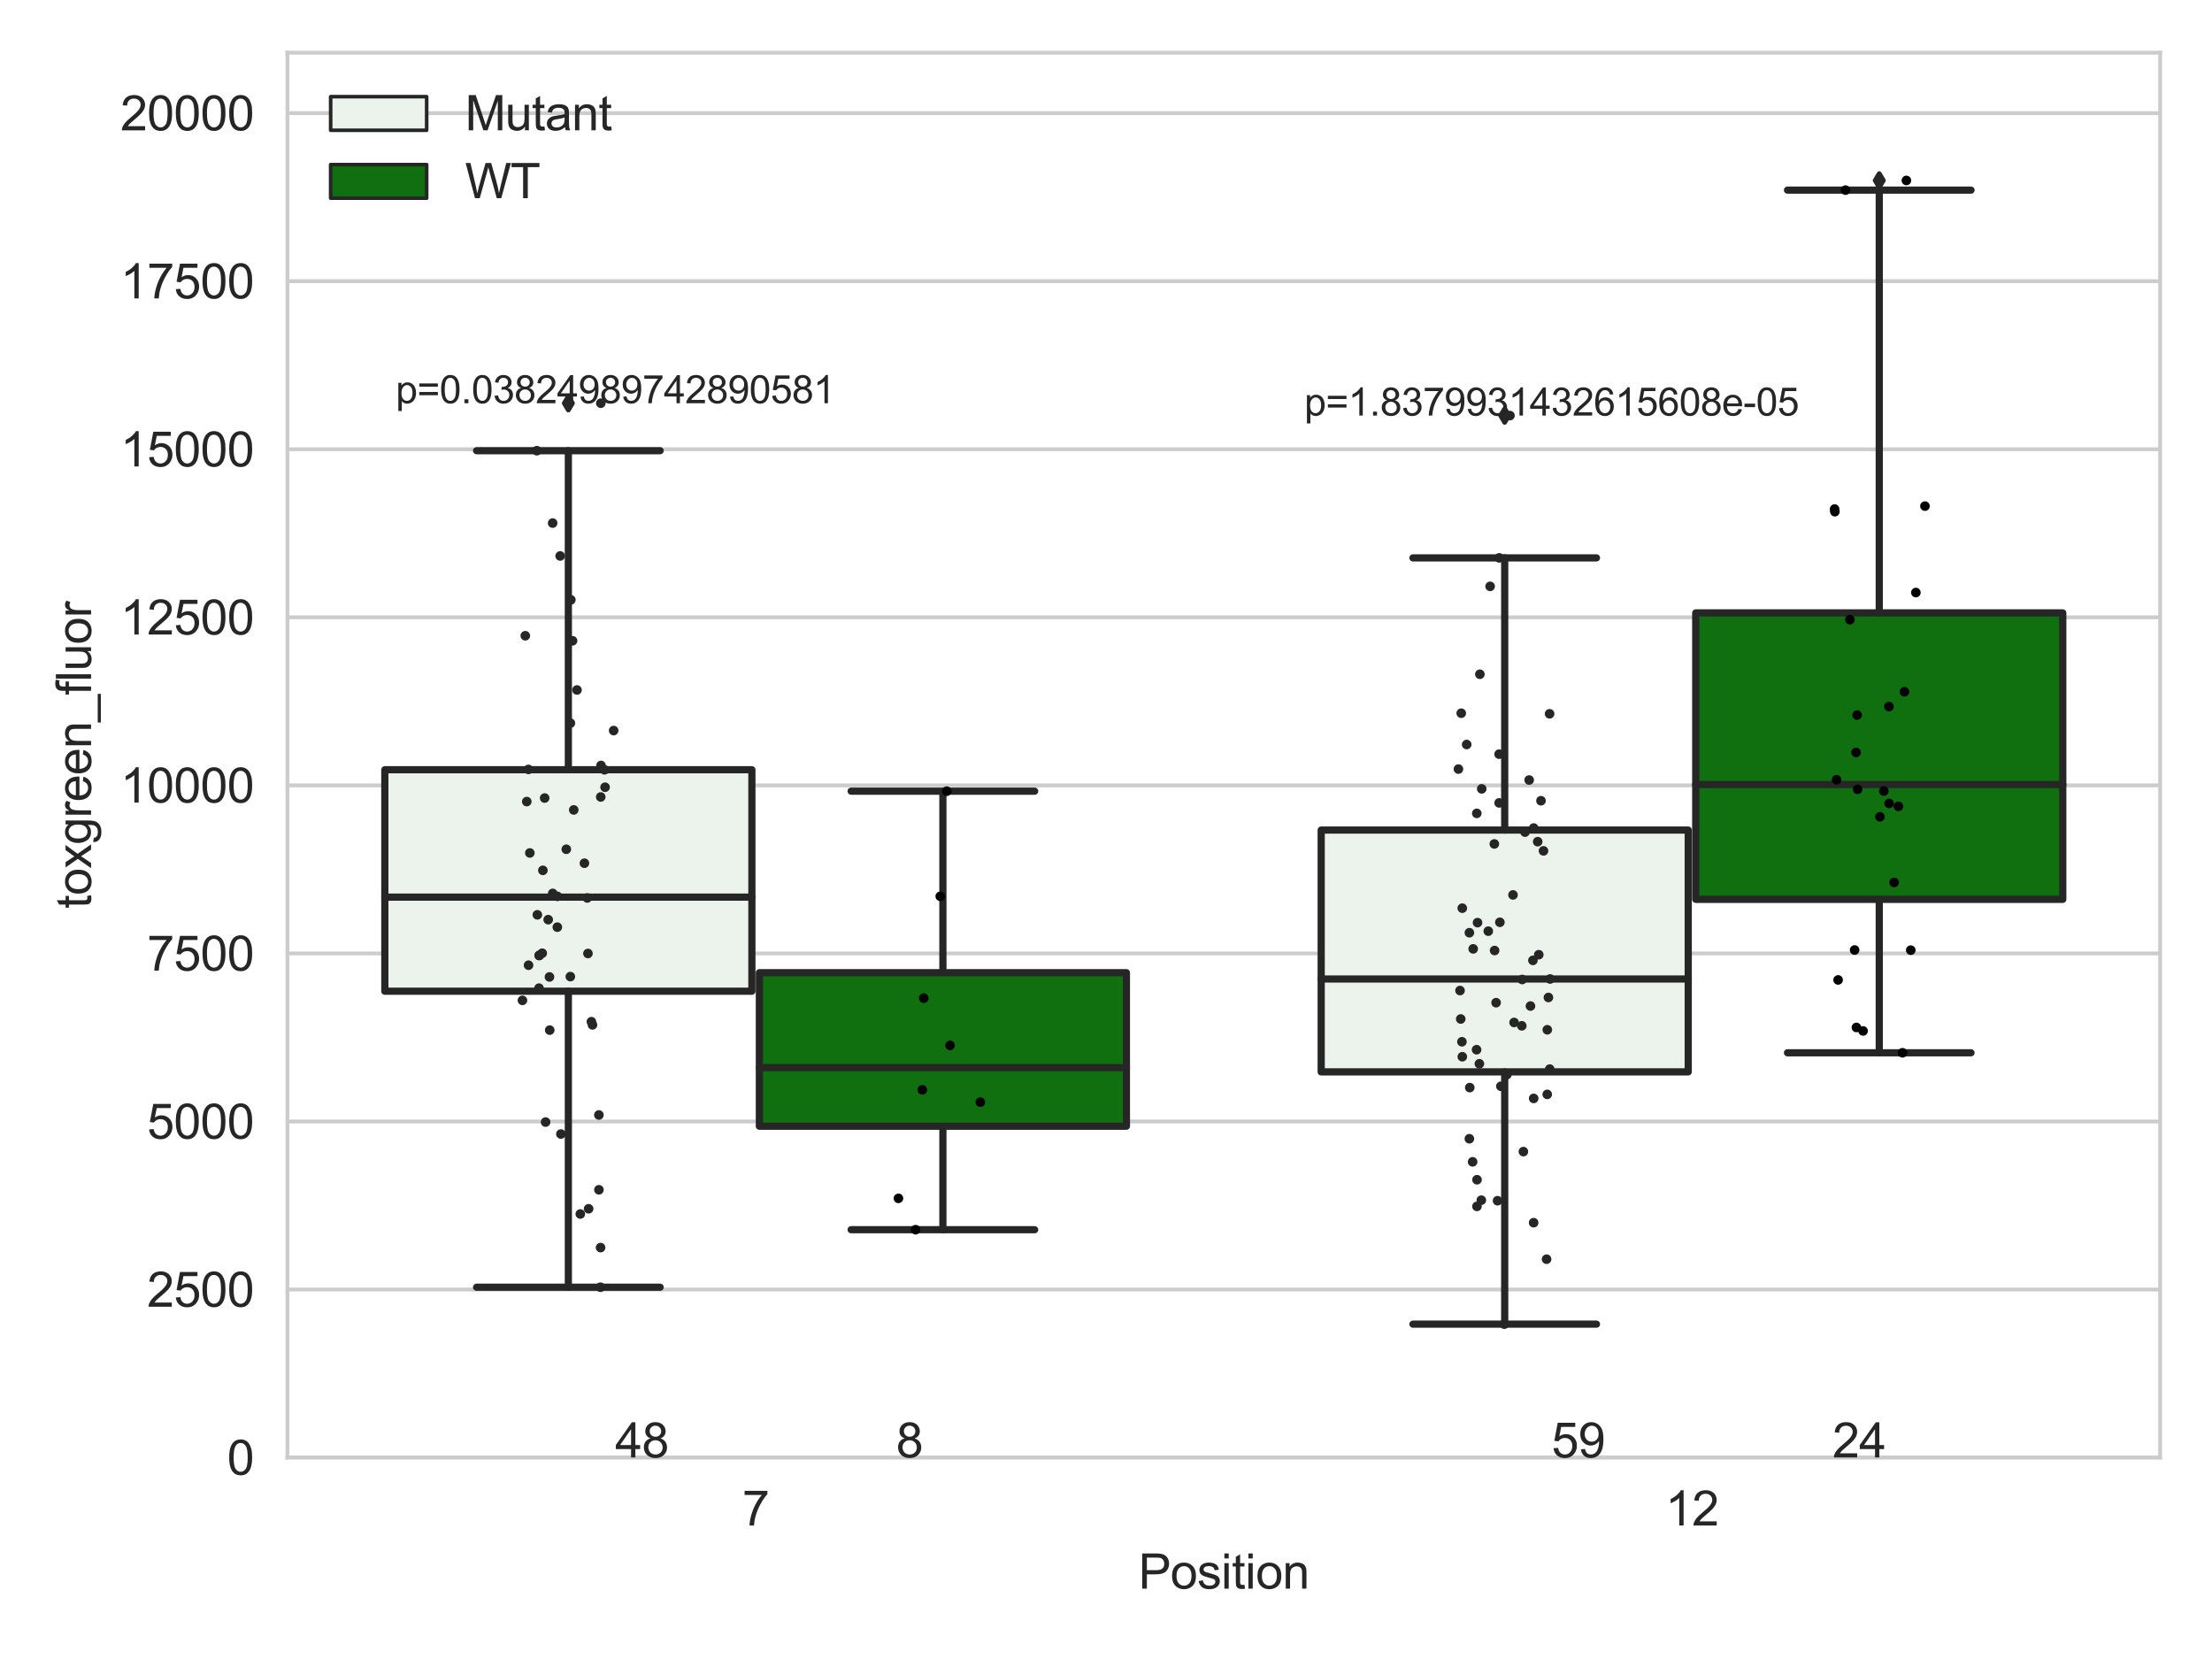 <?xml version="1.0" encoding="utf-8" standalone="no"?>
<!DOCTYPE svg PUBLIC "-//W3C//DTD SVG 1.1//EN"
  "http://www.w3.org/Graphics/SVG/1.1/DTD/svg11.dtd">
<svg xmlns:xlink="http://www.w3.org/1999/xlink" width="460.8pt" height="345.6pt" viewBox="0 0 460.8 345.6" xmlns="http://www.w3.org/2000/svg" version="1.1">
 <defs>
  <style type="text/css">*{stroke-linejoin: round; stroke-linecap: butt}</style>
 </defs>
 <g id="figure_1">
  <g id="patch_1">
   <path d="M 0 345.6 
L 460.8 345.6 
L 460.8 0 
L 0 0 
z
" style="fill: #ffffff"/>
  </g>
  <g id="axes_1">
   <g id="patch_2">
    <path d="M 59.881 303.64 
L 450 303.64 
L 450 10.982 
L 59.881 10.982 
z
" style="fill: #ffffff"/>
   </g>
   <g id="matplotlib.axis_1">
    <g id="xtick_1">
     <g id="text_1">
      <!-- 7 -->
      <g style="fill: #262626" transform="translate(154.63 317.798)scale(0.1 -0.1)">
       <defs>
        <path id="ArialMT-37" d="M 303 3981 
L 303 4522 
L 3269 4522 
L 3269 4084 
Q 2831 3619 2401 2847 
Q 1972 2075 1738 1259 
Q 1569 684 1522 0 
L 944 0 
Q 953 541 1156 1306 
Q 1359 2072 1739 2783 
Q 2119 3494 2547 3981 
L 303 3981 
z
" transform="scale(0.016)"/>
       </defs>
       <use xlink:href="#ArialMT-37"/>
      </g>
     </g>
    </g>
    <g id="xtick_2">
     <g id="text_2">
      <!-- 12 -->
      <g style="fill: #262626" transform="translate(346.909 317.798)scale(0.1 -0.1)">
       <defs>
        <path id="ArialMT-31" d="M 2384 0 
L 1822 0 
L 1822 3584 
Q 1619 3391 1289 3197 
Q 959 3003 697 2906 
L 697 3450 
Q 1169 3672 1522 3987 
Q 1875 4303 2022 4600 
L 2384 4600 
L 2384 0 
z
" transform="scale(0.016)"/>
        <path id="ArialMT-32" d="M 3222 541 
L 3222 0 
L 194 0 
Q 188 203 259 391 
Q 375 700 629 1000 
Q 884 1300 1366 1694 
Q 2113 2306 2375 2664 
Q 2638 3022 2638 3341 
Q 2638 3675 2398 3904 
Q 2159 4134 1775 4134 
Q 1369 4134 1125 3890 
Q 881 3647 878 3216 
L 300 3275 
Q 359 3922 746 4261 
Q 1134 4600 1788 4600 
Q 2447 4600 2831 4234 
Q 3216 3869 3216 3328 
Q 3216 3053 3103 2787 
Q 2991 2522 2730 2228 
Q 2469 1934 1863 1422 
Q 1356 997 1212 845 
Q 1069 694 975 541 
L 3222 541 
z
" transform="scale(0.016)"/>
       </defs>
       <use xlink:href="#ArialMT-31"/>
       <use xlink:href="#ArialMT-32" x="55.615"/>
      </g>
     </g>
    </g>
    <g id="text_3">
     <!-- Position -->
     <g style="fill: #262626" transform="translate(237.153 330.943)scale(0.1 -0.1)">
      <defs>
       <path id="ArialMT-50" d="M 494 0 
L 494 4581 
L 2222 4581 
Q 2678 4581 2919 4538 
Q 3256 4481 3484 4323 
Q 3713 4166 3852 3881 
Q 3991 3597 3991 3256 
Q 3991 2672 3619 2267 
Q 3247 1863 2275 1863 
L 1100 1863 
L 1100 0 
L 494 0 
z
M 1100 2403 
L 2284 2403 
Q 2872 2403 3119 2622 
Q 3366 2841 3366 3238 
Q 3366 3525 3220 3729 
Q 3075 3934 2838 4000 
Q 2684 4041 2272 4041 
L 1100 4041 
L 1100 2403 
z
" transform="scale(0.016)"/>
       <path id="ArialMT-6f" d="M 213 1659 
Q 213 2581 725 3025 
Q 1153 3394 1769 3394 
Q 2453 3394 2887 2945 
Q 3322 2497 3322 1706 
Q 3322 1066 3130 698 
Q 2938 331 2570 128 
Q 2203 -75 1769 -75 
Q 1072 -75 642 372 
Q 213 819 213 1659 
z
M 791 1659 
Q 791 1022 1069 705 
Q 1347 388 1769 388 
Q 2188 388 2466 706 
Q 2744 1025 2744 1678 
Q 2744 2294 2464 2611 
Q 2184 2928 1769 2928 
Q 1347 2928 1069 2612 
Q 791 2297 791 1659 
z
" transform="scale(0.016)"/>
       <path id="ArialMT-73" d="M 197 991 
L 753 1078 
Q 800 744 1014 566 
Q 1228 388 1613 388 
Q 2000 388 2187 545 
Q 2375 703 2375 916 
Q 2375 1106 2209 1216 
Q 2094 1291 1634 1406 
Q 1016 1563 777 1677 
Q 538 1791 414 1992 
Q 291 2194 291 2438 
Q 291 2659 392 2848 
Q 494 3038 669 3163 
Q 800 3259 1026 3326 
Q 1253 3394 1513 3394 
Q 1903 3394 2198 3281 
Q 2494 3169 2634 2976 
Q 2775 2784 2828 2463 
L 2278 2388 
Q 2241 2644 2061 2787 
Q 1881 2931 1553 2931 
Q 1166 2931 1000 2803 
Q 834 2675 834 2503 
Q 834 2394 903 2306 
Q 972 2216 1119 2156 
Q 1203 2125 1616 2013 
Q 2213 1853 2448 1751 
Q 2684 1650 2818 1456 
Q 2953 1263 2953 975 
Q 2953 694 2789 445 
Q 2625 197 2315 61 
Q 2006 -75 1616 -75 
Q 969 -75 630 194 
Q 291 463 197 991 
z
" transform="scale(0.016)"/>
       <path id="ArialMT-69" d="M 425 3934 
L 425 4581 
L 988 4581 
L 988 3934 
L 425 3934 
z
M 425 0 
L 425 3319 
L 988 3319 
L 988 0 
L 425 0 
z
" transform="scale(0.016)"/>
       <path id="ArialMT-74" d="M 1650 503 
L 1731 6 
Q 1494 -44 1306 -44 
Q 1000 -44 831 53 
Q 663 150 594 308 
Q 525 466 525 972 
L 525 2881 
L 113 2881 
L 113 3319 
L 525 3319 
L 525 4141 
L 1084 4478 
L 1084 3319 
L 1650 3319 
L 1650 2881 
L 1084 2881 
L 1084 941 
Q 1084 700 1114 631 
Q 1144 563 1211 522 
Q 1278 481 1403 481 
Q 1497 481 1650 503 
z
" transform="scale(0.016)"/>
       <path id="ArialMT-6e" d="M 422 0 
L 422 3319 
L 928 3319 
L 928 2847 
Q 1294 3394 1984 3394 
Q 2284 3394 2536 3286 
Q 2788 3178 2913 3003 
Q 3038 2828 3088 2588 
Q 3119 2431 3119 2041 
L 3119 0 
L 2556 0 
L 2556 2019 
Q 2556 2363 2490 2533 
Q 2425 2703 2258 2804 
Q 2091 2906 1866 2906 
Q 1506 2906 1245 2678 
Q 984 2450 984 1813 
L 984 0 
L 422 0 
z
" transform="scale(0.016)"/>
      </defs>
      <use xlink:href="#ArialMT-50"/>
      <use xlink:href="#ArialMT-6f" x="66.699"/>
      <use xlink:href="#ArialMT-73" x="122.314"/>
      <use xlink:href="#ArialMT-69" x="172.314"/>
      <use xlink:href="#ArialMT-74" x="194.531"/>
      <use xlink:href="#ArialMT-69" x="222.314"/>
      <use xlink:href="#ArialMT-6f" x="244.531"/>
      <use xlink:href="#ArialMT-6e" x="300.146"/>
     </g>
    </g>
   </g>
   <g id="matplotlib.axis_2">
    <g id="ytick_1">
     <g id="line2d_1">
      <path d="M 59.881 303.64 
L 450 303.64 
" clip-path="url(#p6752dc9402)" style="fill: none; stroke: #cccccc; stroke-width: 0.8; stroke-linecap: round"/>
     </g>
     <g id="text_4">
      <!-- 0 -->
      <g style="fill: #262626" transform="translate(47.32 307.219)scale(0.1 -0.1)">
       <defs>
        <path id="ArialMT-30" d="M 266 2259 
Q 266 3072 433 3567 
Q 600 4063 929 4331 
Q 1259 4600 1759 4600 
Q 2128 4600 2406 4451 
Q 2684 4303 2865 4023 
Q 3047 3744 3150 3342 
Q 3253 2941 3253 2259 
Q 3253 1453 3087 958 
Q 2922 463 2592 192 
Q 2263 -78 1759 -78 
Q 1097 -78 719 397 
Q 266 969 266 2259 
z
M 844 2259 
Q 844 1131 1108 757 
Q 1372 384 1759 384 
Q 2147 384 2411 759 
Q 2675 1134 2675 2259 
Q 2675 3391 2411 3762 
Q 2147 4134 1753 4134 
Q 1366 4134 1134 3806 
Q 844 3388 844 2259 
z
" transform="scale(0.016)"/>
       </defs>
       <use xlink:href="#ArialMT-30"/>
      </g>
     </g>
    </g>
    <g id="ytick_2">
     <g id="line2d_2">
      <path d="M 59.881 268.632 
L 450 268.632 
" clip-path="url(#p6752dc9402)" style="fill: none; stroke: #cccccc; stroke-width: 0.8; stroke-linecap: round"/>
     </g>
     <g id="text_5">
      <!-- 2500 -->
      <g style="fill: #262626" transform="translate(30.637 272.211)scale(0.1 -0.1)">
       <defs>
        <path id="ArialMT-35" d="M 266 1200 
L 856 1250 
Q 922 819 1161 601 
Q 1400 384 1738 384 
Q 2144 384 2425 690 
Q 2706 997 2706 1503 
Q 2706 1984 2436 2262 
Q 2166 2541 1728 2541 
Q 1456 2541 1237 2417 
Q 1019 2294 894 2097 
L 366 2166 
L 809 4519 
L 3088 4519 
L 3088 3981 
L 1259 3981 
L 1013 2750 
Q 1425 3038 1878 3038 
Q 2478 3038 2890 2622 
Q 3303 2206 3303 1553 
Q 3303 931 2941 478 
Q 2500 -78 1738 -78 
Q 1113 -78 717 272 
Q 322 622 266 1200 
z
" transform="scale(0.016)"/>
       </defs>
       <use xlink:href="#ArialMT-32"/>
       <use xlink:href="#ArialMT-35" x="55.615"/>
       <use xlink:href="#ArialMT-30" x="111.23"/>
       <use xlink:href="#ArialMT-30" x="166.846"/>
      </g>
     </g>
    </g>
    <g id="ytick_3">
     <g id="line2d_3">
      <path d="M 59.881 233.624 
L 450 233.624 
" clip-path="url(#p6752dc9402)" style="fill: none; stroke: #cccccc; stroke-width: 0.8; stroke-linecap: round"/>
     </g>
     <g id="text_6">
      <!-- 5000 -->
      <g style="fill: #262626" transform="translate(30.637 237.203)scale(0.1 -0.1)">
       <use xlink:href="#ArialMT-35"/>
       <use xlink:href="#ArialMT-30" x="55.615"/>
       <use xlink:href="#ArialMT-30" x="111.23"/>
       <use xlink:href="#ArialMT-30" x="166.846"/>
      </g>
     </g>
    </g>
    <g id="ytick_4">
     <g id="line2d_4">
      <path d="M 59.881 198.616 
L 450 198.616 
" clip-path="url(#p6752dc9402)" style="fill: none; stroke: #cccccc; stroke-width: 0.8; stroke-linecap: round"/>
     </g>
     <g id="text_7">
      <!-- 7500 -->
      <g style="fill: #262626" transform="translate(30.637 202.195)scale(0.1 -0.1)">
       <use xlink:href="#ArialMT-37"/>
       <use xlink:href="#ArialMT-35" x="55.615"/>
       <use xlink:href="#ArialMT-30" x="111.23"/>
       <use xlink:href="#ArialMT-30" x="166.846"/>
      </g>
     </g>
    </g>
    <g id="ytick_5">
     <g id="line2d_5">
      <path d="M 59.881 163.608 
L 450 163.608 
" clip-path="url(#p6752dc9402)" style="fill: none; stroke: #cccccc; stroke-width: 0.8; stroke-linecap: round"/>
     </g>
     <g id="text_8">
      <!-- 10000 -->
      <g style="fill: #262626" transform="translate(25.077 167.187)scale(0.1 -0.1)">
       <use xlink:href="#ArialMT-31"/>
       <use xlink:href="#ArialMT-30" x="55.615"/>
       <use xlink:href="#ArialMT-30" x="111.23"/>
       <use xlink:href="#ArialMT-30" x="166.846"/>
       <use xlink:href="#ArialMT-30" x="222.461"/>
      </g>
     </g>
    </g>
    <g id="ytick_6">
     <g id="line2d_6">
      <path d="M 59.881 128.6 
L 450 128.6 
" clip-path="url(#p6752dc9402)" style="fill: none; stroke: #cccccc; stroke-width: 0.8; stroke-linecap: round"/>
     </g>
     <g id="text_9">
      <!-- 12500 -->
      <g style="fill: #262626" transform="translate(25.077 132.179)scale(0.1 -0.1)">
       <use xlink:href="#ArialMT-31"/>
       <use xlink:href="#ArialMT-32" x="55.615"/>
       <use xlink:href="#ArialMT-35" x="111.23"/>
       <use xlink:href="#ArialMT-30" x="166.846"/>
       <use xlink:href="#ArialMT-30" x="222.461"/>
      </g>
     </g>
    </g>
    <g id="ytick_7">
     <g id="line2d_7">
      <path d="M 59.881 93.592 
L 450 93.592 
" clip-path="url(#p6752dc9402)" style="fill: none; stroke: #cccccc; stroke-width: 0.8; stroke-linecap: round"/>
     </g>
     <g id="text_10">
      <!-- 15000 -->
      <g style="fill: #262626" transform="translate(25.077 97.171)scale(0.1 -0.1)">
       <use xlink:href="#ArialMT-31"/>
       <use xlink:href="#ArialMT-35" x="55.615"/>
       <use xlink:href="#ArialMT-30" x="111.23"/>
       <use xlink:href="#ArialMT-30" x="166.846"/>
       <use xlink:href="#ArialMT-30" x="222.461"/>
      </g>
     </g>
    </g>
    <g id="ytick_8">
     <g id="line2d_8">
      <path d="M 59.881 58.584 
L 450 58.584 
" clip-path="url(#p6752dc9402)" style="fill: none; stroke: #cccccc; stroke-width: 0.8; stroke-linecap: round"/>
     </g>
     <g id="text_11">
      <!-- 17500 -->
      <g style="fill: #262626" transform="translate(25.077 62.163)scale(0.1 -0.1)">
       <use xlink:href="#ArialMT-31"/>
       <use xlink:href="#ArialMT-37" x="55.615"/>
       <use xlink:href="#ArialMT-35" x="111.23"/>
       <use xlink:href="#ArialMT-30" x="166.846"/>
       <use xlink:href="#ArialMT-30" x="222.461"/>
      </g>
     </g>
    </g>
    <g id="ytick_9">
     <g id="line2d_9">
      <path d="M 59.881 23.576 
L 450 23.576 
" clip-path="url(#p6752dc9402)" style="fill: none; stroke: #cccccc; stroke-width: 0.8; stroke-linecap: round"/>
     </g>
     <g id="text_12">
      <!-- 20000 -->
      <g style="fill: #262626" transform="translate(25.077 27.155)scale(0.1 -0.1)">
       <use xlink:href="#ArialMT-32"/>
       <use xlink:href="#ArialMT-30" x="55.615"/>
       <use xlink:href="#ArialMT-30" x="111.23"/>
       <use xlink:href="#ArialMT-30" x="166.846"/>
       <use xlink:href="#ArialMT-30" x="222.461"/>
      </g>
     </g>
    </g>
    <g id="text_13">
     <!-- toxgreen_fluor -->
     <g style="fill: #262626" transform="translate(18.972 189.273)rotate(-90)scale(0.1 -0.1)">
      <defs>
       <path id="ArialMT-78" d="M 47 0 
L 1259 1725 
L 138 3319 
L 841 3319 
L 1350 2541 
Q 1494 2319 1581 2169 
Q 1719 2375 1834 2534 
L 2394 3319 
L 3066 3319 
L 1919 1756 
L 3153 0 
L 2463 0 
L 1781 1031 
L 1600 1309 
L 728 0 
L 47 0 
z
" transform="scale(0.016)"/>
       <path id="ArialMT-67" d="M 319 -275 
L 866 -356 
Q 900 -609 1056 -725 
Q 1266 -881 1628 -881 
Q 2019 -881 2231 -725 
Q 2444 -569 2519 -288 
Q 2563 -116 2559 434 
Q 2191 0 1641 0 
Q 956 0 581 494 
Q 206 988 206 1678 
Q 206 2153 378 2554 
Q 550 2956 876 3175 
Q 1203 3394 1644 3394 
Q 2231 3394 2613 2919 
L 2613 3319 
L 3131 3319 
L 3131 450 
Q 3131 -325 2973 -648 
Q 2816 -972 2473 -1159 
Q 2131 -1347 1631 -1347 
Q 1038 -1347 672 -1080 
Q 306 -813 319 -275 
z
M 784 1719 
Q 784 1066 1043 766 
Q 1303 466 1694 466 
Q 2081 466 2343 764 
Q 2606 1063 2606 1700 
Q 2606 2309 2336 2618 
Q 2066 2928 1684 2928 
Q 1309 2928 1046 2623 
Q 784 2319 784 1719 
z
" transform="scale(0.016)"/>
       <path id="ArialMT-72" d="M 416 0 
L 416 3319 
L 922 3319 
L 922 2816 
Q 1116 3169 1280 3281 
Q 1444 3394 1641 3394 
Q 1925 3394 2219 3213 
L 2025 2691 
Q 1819 2813 1613 2813 
Q 1428 2813 1281 2702 
Q 1134 2591 1072 2394 
Q 978 2094 978 1738 
L 978 0 
L 416 0 
z
" transform="scale(0.016)"/>
       <path id="ArialMT-65" d="M 2694 1069 
L 3275 997 
Q 3138 488 2766 206 
Q 2394 -75 1816 -75 
Q 1088 -75 661 373 
Q 234 822 234 1631 
Q 234 2469 665 2931 
Q 1097 3394 1784 3394 
Q 2450 3394 2872 2941 
Q 3294 2488 3294 1666 
Q 3294 1616 3291 1516 
L 816 1516 
Q 847 969 1125 678 
Q 1403 388 1819 388 
Q 2128 388 2347 550 
Q 2566 713 2694 1069 
z
M 847 1978 
L 2700 1978 
Q 2663 2397 2488 2606 
Q 2219 2931 1791 2931 
Q 1403 2931 1139 2672 
Q 875 2413 847 1978 
z
" transform="scale(0.016)"/>
       <path id="ArialMT-5f" d="M -97 -1272 
L -97 -866 
L 3631 -866 
L 3631 -1272 
L -97 -1272 
z
" transform="scale(0.016)"/>
       <path id="ArialMT-66" d="M 556 0 
L 556 2881 
L 59 2881 
L 59 3319 
L 556 3319 
L 556 3672 
Q 556 4006 616 4169 
Q 697 4388 901 4523 
Q 1106 4659 1475 4659 
Q 1713 4659 2000 4603 
L 1916 4113 
Q 1741 4144 1584 4144 
Q 1328 4144 1222 4034 
Q 1116 3925 1116 3625 
L 1116 3319 
L 1763 3319 
L 1763 2881 
L 1116 2881 
L 1116 0 
L 556 0 
z
" transform="scale(0.016)"/>
       <path id="ArialMT-6c" d="M 409 0 
L 409 4581 
L 972 4581 
L 972 0 
L 409 0 
z
" transform="scale(0.016)"/>
       <path id="ArialMT-75" d="M 2597 0 
L 2597 488 
Q 2209 -75 1544 -75 
Q 1250 -75 995 37 
Q 741 150 617 320 
Q 494 491 444 738 
Q 409 903 409 1263 
L 409 3319 
L 972 3319 
L 972 1478 
Q 972 1038 1006 884 
Q 1059 663 1231 536 
Q 1403 409 1656 409 
Q 1909 409 2131 539 
Q 2353 669 2445 892 
Q 2538 1116 2538 1541 
L 2538 3319 
L 3100 3319 
L 3100 0 
L 2597 0 
z
" transform="scale(0.016)"/>
      </defs>
      <use xlink:href="#ArialMT-74"/>
      <use xlink:href="#ArialMT-6f" x="27.783"/>
      <use xlink:href="#ArialMT-78" x="83.398"/>
      <use xlink:href="#ArialMT-67" x="133.398"/>
      <use xlink:href="#ArialMT-72" x="189.014"/>
      <use xlink:href="#ArialMT-65" x="222.314"/>
      <use xlink:href="#ArialMT-65" x="277.93"/>
      <use xlink:href="#ArialMT-6e" x="333.545"/>
      <use xlink:href="#ArialMT-5f" x="389.16"/>
      <use xlink:href="#ArialMT-66" x="444.775"/>
      <use xlink:href="#ArialMT-6c" x="472.559"/>
      <use xlink:href="#ArialMT-75" x="494.775"/>
      <use xlink:href="#ArialMT-6f" x="550.391"/>
      <use xlink:href="#ArialMT-72" x="606.006"/>
     </g>
    </g>
   </g>
   <g id="patch_3">
    <path d="M 80.167 206.488 
L 156.631 206.488 
L 156.631 160.346 
L 80.167 160.346 
L 80.167 206.488 
z
" clip-path="url(#p6752dc9402)" style="fill: #ecf2ec; stroke: #262626; stroke-width: 1.5; stroke-linejoin: miter"/>
   </g>
   <g id="patch_4">
    <path d="M 158.191 234.612 
L 234.654 234.612 
L 234.654 202.627 
L 158.191 202.627 
L 158.191 234.612 
z
" clip-path="url(#p6752dc9402)" style="fill: #107010; stroke: #262626; stroke-width: 1.5; stroke-linejoin: miter"/>
   </g>
   <g id="patch_5">
    <path d="M 275.227 223.291 
L 351.69 223.291 
L 351.69 172.918 
L 275.227 172.918 
L 275.227 223.291 
z
" clip-path="url(#p6752dc9402)" style="fill: #ecf2ec; stroke: #262626; stroke-width: 1.5; stroke-linejoin: miter"/>
   </g>
   <g id="patch_6">
    <path d="M 353.251 187.349 
L 429.714 187.349 
L 429.714 127.677 
L 353.251 127.677 
L 353.251 187.349 
z
" clip-path="url(#p6752dc9402)" style="fill: #107010; stroke: #262626; stroke-width: 1.5; stroke-linejoin: miter"/>
   </g>
   <g id="patch_7">
    <path d="M 157.411 303.64 
L 157.411 303.64 
L 157.411 303.64 
L 157.411 303.64 
z
" clip-path="url(#p6752dc9402)" style="fill: #ecf2ec; stroke: #262626; stroke-width: 0.75; stroke-linejoin: miter"/>
   </g>
   <g id="patch_8">
    <path d="M 157.411 303.64 
L 157.411 303.64 
L 157.411 303.64 
L 157.411 303.64 
z
" clip-path="url(#p6752dc9402)" style="fill: #107010; stroke: #262626; stroke-width: 0.75; stroke-linejoin: miter"/>
   </g>
   <g id="PathCollection_1"/>
   <g id="PathCollection_2"/>
   <g id="line2d_10">
    <path d="M 118.399 206.488 
L 118.399 268.154 
" clip-path="url(#p6752dc9402)" style="fill: none; stroke: #262626; stroke-width: 1.5; stroke-linecap: round"/>
   </g>
   <g id="line2d_11">
    <path d="M 118.399 160.346 
L 118.399 93.888 
" clip-path="url(#p6752dc9402)" style="fill: none; stroke: #262626; stroke-width: 1.5; stroke-linecap: round"/>
   </g>
   <g id="line2d_12">
    <path d="M 99.283 268.154 
L 137.515 268.154 
" clip-path="url(#p6752dc9402)" style="fill: none; stroke: #262626; stroke-width: 1.5; stroke-linecap: round"/>
   </g>
   <g id="line2d_13">
    <path d="M 99.283 93.888 
L 137.515 93.888 
" clip-path="url(#p6752dc9402)" style="fill: none; stroke: #262626; stroke-width: 1.5; stroke-linecap: round"/>
   </g>
   <g id="line2d_14">
    <defs>
     <path id="me40a2f8eb3" d="M -0 1.414 
L 0.849 0 
L 0 -1.414 
L -0.849 -0 
z
" style="stroke: #262626; stroke-linejoin: miter"/>
    </defs>
    <g clip-path="url(#p6752dc9402)">
     <use xlink:href="#me40a2f8eb3" x="118.399" y="83.999" style="fill: #262626; stroke: #262626; stroke-linejoin: miter"/>
    </g>
   </g>
   <g id="line2d_15">
    <path d="M 196.423 234.612 
L 196.423 256.171 
" clip-path="url(#p6752dc9402)" style="fill: none; stroke: #262626; stroke-width: 1.5; stroke-linecap: round"/>
   </g>
   <g id="line2d_16">
    <path d="M 196.423 202.627 
L 196.423 164.819 
" clip-path="url(#p6752dc9402)" style="fill: none; stroke: #262626; stroke-width: 1.5; stroke-linecap: round"/>
   </g>
   <g id="line2d_17">
    <path d="M 177.307 256.171 
L 215.539 256.171 
" clip-path="url(#p6752dc9402)" style="fill: none; stroke: #262626; stroke-width: 1.5; stroke-linecap: round"/>
   </g>
   <g id="line2d_18">
    <path d="M 177.307 164.819 
L 215.539 164.819 
" clip-path="url(#p6752dc9402)" style="fill: none; stroke: #262626; stroke-width: 1.5; stroke-linecap: round"/>
   </g>
   <g id="line2d_19"/>
   <g id="line2d_20">
    <path d="M 313.458 223.291 
L 313.458 275.846 
" clip-path="url(#p6752dc9402)" style="fill: none; stroke: #262626; stroke-width: 1.5; stroke-linecap: round"/>
   </g>
   <g id="line2d_21">
    <path d="M 313.458 172.918 
L 313.458 116.215 
" clip-path="url(#p6752dc9402)" style="fill: none; stroke: #262626; stroke-width: 1.5; stroke-linecap: round"/>
   </g>
   <g id="line2d_22">
    <path d="M 294.343 275.846 
L 332.574 275.846 
" clip-path="url(#p6752dc9402)" style="fill: none; stroke: #262626; stroke-width: 1.5; stroke-linecap: round"/>
   </g>
   <g id="line2d_23">
    <path d="M 294.343 116.215 
L 332.574 116.215 
" clip-path="url(#p6752dc9402)" style="fill: none; stroke: #262626; stroke-width: 1.5; stroke-linecap: round"/>
   </g>
   <g id="line2d_24">
    <g clip-path="url(#p6752dc9402)">
     <use xlink:href="#me40a2f8eb3" x="313.458" y="86.571" style="fill: #262626; stroke: #262626; stroke-linejoin: miter"/>
    </g>
   </g>
   <g id="line2d_25">
    <path d="M 391.482 187.349 
L 391.482 219.313 
" clip-path="url(#p6752dc9402)" style="fill: none; stroke: #262626; stroke-width: 1.5; stroke-linecap: round"/>
   </g>
   <g id="line2d_26">
    <path d="M 391.482 127.677 
L 391.482 39.608 
" clip-path="url(#p6752dc9402)" style="fill: none; stroke: #262626; stroke-width: 1.5; stroke-linecap: round"/>
   </g>
   <g id="line2d_27">
    <path d="M 372.366 219.313 
L 410.598 219.313 
" clip-path="url(#p6752dc9402)" style="fill: none; stroke: #262626; stroke-width: 1.5; stroke-linecap: round"/>
   </g>
   <g id="line2d_28">
    <path d="M 372.366 39.608 
L 410.598 39.608 
" clip-path="url(#p6752dc9402)" style="fill: none; stroke: #262626; stroke-width: 1.5; stroke-linecap: round"/>
   </g>
   <g id="line2d_29">
    <g clip-path="url(#p6752dc9402)">
     <use xlink:href="#me40a2f8eb3" x="391.482" y="37.587" style="fill: #262626; stroke: #262626; stroke-linejoin: miter"/>
    </g>
   </g>
   <g id="line2d_30">
    <path d="M 80.167 186.893 
L 156.631 186.893 
" clip-path="url(#p6752dc9402)" style="fill: none; stroke: #262626; stroke-width: 1.5; stroke-linecap: round"/>
   </g>
   <g id="line2d_31">
    <path d="M 158.191 222.405 
L 234.654 222.405 
" clip-path="url(#p6752dc9402)" style="fill: none; stroke: #262626; stroke-width: 1.5; stroke-linecap: round"/>
   </g>
   <g id="line2d_32">
    <path d="M 275.227 203.941 
L 351.69 203.941 
" clip-path="url(#p6752dc9402)" style="fill: none; stroke: #262626; stroke-width: 1.5; stroke-linecap: round"/>
   </g>
   <g id="line2d_33">
    <path d="M 353.251 163.433 
L 429.714 163.433 
" clip-path="url(#p6752dc9402)" style="fill: none; stroke: #262626; stroke-width: 1.5; stroke-linecap: round"/>
   </g>
   <g id="patch_9">
    <path d="M 59.881 303.64 
L 59.881 10.982 
" style="fill: none; stroke: #cccccc; stroke-width: 0.8; stroke-linejoin: miter; stroke-linecap: square"/>
   </g>
   <g id="patch_10">
    <path d="M 450 303.64 
L 450 10.982 
" style="fill: none; stroke: #cccccc; stroke-width: 0.8; stroke-linejoin: miter; stroke-linecap: square"/>
   </g>
   <g id="patch_11">
    <path d="M 59.881 303.64 
L 450 303.64 
" style="fill: none; stroke: #cccccc; stroke-width: 0.8; stroke-linejoin: miter; stroke-linecap: square"/>
   </g>
   <g id="patch_12">
    <path d="M 59.881 10.982 
L 450 10.982 
" style="fill: none; stroke: #cccccc; stroke-width: 0.8; stroke-linejoin: miter; stroke-linecap: square"/>
   </g>
   <g id="PathCollection_3">
    <defs>
     <path id="C0_0_47aba051dd" d="M 0 1 
C 0.265 1 0.52 0.895 0.707 0.707 
C 0.895 0.52 1 0.265 1 -0 
C 1 -0.265 0.895 -0.52 0.707 -0.707 
C 0.52 -0.895 0.265 -1 0 -1 
C -0.265 -1 -0.52 -0.895 -0.707 -0.707 
C -0.895 -0.52 -1 -0.265 -1 0 
C -1 0.265 -0.895 0.52 -0.707 0.707 
C -0.52 0.895 -0.265 1 0 1 
z
"/>
    </defs>
    <g clip-path="url(#p6752dc9402)">
     <use xlink:href="#C0_0_47aba051dd" x="113.091" y="181.309" style="fill: #262626"/>
    </g>
    <g clip-path="url(#p6752dc9402)">
     <use xlink:href="#C0_0_47aba051dd" x="112.954" y="198.573" style="fill: #262626"/>
    </g>
    <g clip-path="url(#p6752dc9402)">
     <use xlink:href="#C0_0_47aba051dd" x="112.29" y="205.852" style="fill: #262626"/>
    </g>
    <g clip-path="url(#p6752dc9402)">
     <use xlink:href="#C0_0_47aba051dd" x="126.048" y="163.994" style="fill: #262626"/>
    </g>
    <g clip-path="url(#p6752dc9402)">
     <use xlink:href="#C0_0_47aba051dd" x="111.939" y="190.574" style="fill: #262626"/>
    </g>
    <g clip-path="url(#p6752dc9402)">
     <use xlink:href="#C0_0_47aba051dd" x="125.085" y="268.154" style="fill: #262626"/>
    </g>
    <g clip-path="url(#p6752dc9402)">
     <use xlink:href="#C0_0_47aba051dd" x="120.888" y="252.898" style="fill: #262626"/>
    </g>
    <g clip-path="url(#p6752dc9402)">
     <use xlink:href="#C0_0_47aba051dd" x="125.111" y="259.897" style="fill: #262626"/>
    </g>
    <g clip-path="url(#p6752dc9402)">
     <use xlink:href="#C0_0_47aba051dd" x="123.201" y="212.837" style="fill: #262626"/>
    </g>
    <g clip-path="url(#p6752dc9402)">
     <use xlink:href="#C0_0_47aba051dd" x="116.115" y="186.724" style="fill: #262626"/>
    </g>
    <g clip-path="url(#p6752dc9402)">
     <use xlink:href="#C0_0_47aba051dd" x="122.48" y="198.628" style="fill: #262626"/>
    </g>
    <g clip-path="url(#p6752dc9402)">
     <use xlink:href="#C0_0_47aba051dd" x="124.76" y="232.271" style="fill: #262626"/>
    </g>
    <g clip-path="url(#p6752dc9402)">
     <use xlink:href="#C0_0_47aba051dd" x="111.837" y="93.888" style="fill: #262626"/>
    </g>
    <g clip-path="url(#p6752dc9402)">
     <use xlink:href="#C0_0_47aba051dd" x="115.145" y="186.111" style="fill: #262626"/>
    </g>
    <g clip-path="url(#p6752dc9402)">
     <use xlink:href="#C0_0_47aba051dd" x="110.083" y="160.286" style="fill: #262626"/>
    </g>
    <g clip-path="url(#p6752dc9402)">
     <use xlink:href="#C0_0_47aba051dd" x="112.357" y="198.997" style="fill: #262626"/>
    </g>
    <g clip-path="url(#p6752dc9402)">
     <use xlink:href="#C0_0_47aba051dd" x="123.425" y="213.502" style="fill: #262626"/>
    </g>
    <g clip-path="url(#p6752dc9402)">
     <use xlink:href="#C0_0_47aba051dd" x="116.843" y="236.24" style="fill: #262626"/>
    </g>
    <g clip-path="url(#p6752dc9402)">
     <use xlink:href="#C0_0_47aba051dd" x="112.315" y="199.064" style="fill: #262626"/>
    </g>
    <g clip-path="url(#p6752dc9402)">
     <use xlink:href="#C0_0_47aba051dd" x="113.66" y="233.748" style="fill: #262626"/>
    </g>
    <g clip-path="url(#p6752dc9402)">
     <use xlink:href="#C0_0_47aba051dd" x="122.34" y="187.061" style="fill: #262626"/>
    </g>
    <g clip-path="url(#p6752dc9402)">
     <use xlink:href="#C0_0_47aba051dd" x="115.127" y="108.967" style="fill: #262626"/>
    </g>
    <g clip-path="url(#p6752dc9402)">
     <use xlink:href="#C0_0_47aba051dd" x="109.43" y="132.434" style="fill: #262626"/>
    </g>
    <g clip-path="url(#p6752dc9402)">
     <use xlink:href="#C0_0_47aba051dd" x="122.618" y="251.807" style="fill: #262626"/>
    </g>
    <g clip-path="url(#p6752dc9402)">
     <use xlink:href="#C0_0_47aba051dd" x="108.835" y="208.396" style="fill: #262626"/>
    </g>
    <g clip-path="url(#p6752dc9402)">
     <use xlink:href="#C0_0_47aba051dd" x="125.164" y="83.999" style="fill: #262626"/>
    </g>
    <g clip-path="url(#p6752dc9402)">
     <use xlink:href="#C0_0_47aba051dd" x="125.146" y="166.022" style="fill: #262626"/>
    </g>
    <g clip-path="url(#p6752dc9402)">
     <use xlink:href="#C0_0_47aba051dd" x="121.746" y="179.824" style="fill: #262626"/>
    </g>
    <g clip-path="url(#p6752dc9402)">
     <use xlink:href="#C0_0_47aba051dd" x="109.736" y="166.985" style="fill: #262626"/>
    </g>
    <g clip-path="url(#p6752dc9402)">
     <use xlink:href="#C0_0_47aba051dd" x="117.971" y="176.916" style="fill: #262626"/>
    </g>
    <g clip-path="url(#p6752dc9402)">
     <use xlink:href="#C0_0_47aba051dd" x="114.517" y="214.594" style="fill: #262626"/>
    </g>
    <g clip-path="url(#p6752dc9402)">
     <use xlink:href="#C0_0_47aba051dd" x="110.376" y="177.687" style="fill: #262626"/>
    </g>
    <g clip-path="url(#p6752dc9402)">
     <use xlink:href="#C0_0_47aba051dd" x="114.202" y="191.582" style="fill: #262626"/>
    </g>
    <g clip-path="url(#p6752dc9402)">
     <use xlink:href="#C0_0_47aba051dd" x="124.767" y="247.856" style="fill: #262626"/>
    </g>
    <g clip-path="url(#p6752dc9402)">
     <use xlink:href="#C0_0_47aba051dd" x="125.204" y="159.461" style="fill: #262626"/>
    </g>
    <g clip-path="url(#p6752dc9402)">
     <use xlink:href="#C0_0_47aba051dd" x="118.813" y="203.443" style="fill: #262626"/>
    </g>
    <g clip-path="url(#p6752dc9402)">
     <use xlink:href="#C0_0_47aba051dd" x="127.833" y="152.187" style="fill: #262626"/>
    </g>
    <g clip-path="url(#p6752dc9402)">
     <use xlink:href="#C0_0_47aba051dd" x="113.461" y="166.245" style="fill: #262626"/>
    </g>
    <g clip-path="url(#p6752dc9402)">
     <use xlink:href="#C0_0_47aba051dd" x="110.104" y="201.073" style="fill: #262626"/>
    </g>
    <g clip-path="url(#p6752dc9402)">
     <use xlink:href="#C0_0_47aba051dd" x="118.92" y="124.957" style="fill: #262626"/>
    </g>
    <g clip-path="url(#p6752dc9402)">
     <use xlink:href="#C0_0_47aba051dd" x="118.826" y="150.65" style="fill: #262626"/>
    </g>
    <g clip-path="url(#p6752dc9402)">
     <use xlink:href="#C0_0_47aba051dd" x="116.104" y="193.142" style="fill: #262626"/>
    </g>
    <g clip-path="url(#p6752dc9402)">
     <use xlink:href="#C0_0_47aba051dd" x="125.934" y="160.365" style="fill: #262626"/>
    </g>
    <g clip-path="url(#p6752dc9402)">
     <use xlink:href="#C0_0_47aba051dd" x="114.465" y="203.515" style="fill: #262626"/>
    </g>
    <g clip-path="url(#p6752dc9402)">
     <use xlink:href="#C0_0_47aba051dd" x="119.521" y="168.72" style="fill: #262626"/>
    </g>
    <g clip-path="url(#p6752dc9402)">
     <use xlink:href="#C0_0_47aba051dd" x="116.693" y="115.816" style="fill: #262626"/>
    </g>
    <g clip-path="url(#p6752dc9402)">
     <use xlink:href="#C0_0_47aba051dd" x="119.274" y="133.491" style="fill: #262626"/>
    </g>
    <g clip-path="url(#p6752dc9402)">
     <use xlink:href="#C0_0_47aba051dd" x="120.199" y="143.735" style="fill: #262626"/>
    </g>
   </g>
   <g id="PathCollection_4">
    <defs>
     <path id="C1_0_11d6f1e70f" d="M 0 1 
C 0.265 1 0.52 0.895 0.707 0.707 
C 0.895 0.52 1 0.265 1 -0 
C 1 -0.265 0.895 -0.52 0.707 -0.707 
C 0.52 -0.895 0.265 -1 0 -1 
C -0.265 -1 -0.52 -0.895 -0.707 -0.707 
C -0.895 -0.52 -1 -0.265 -1 0 
C -1 0.265 -0.895 0.52 -0.707 0.707 
C -0.52 0.895 -0.265 1 0 1 
z
"/>
    </defs>
    <g clip-path="url(#p6752dc9402)">
     <use xlink:href="#C1_0_11d6f1e70f" x="204.219" y="229.604"/>
    </g>
    <g clip-path="url(#p6752dc9402)">
     <use xlink:href="#C1_0_11d6f1e70f" x="190.73" y="256.171"/>
    </g>
    <g clip-path="url(#p6752dc9402)">
     <use xlink:href="#C1_0_11d6f1e70f" x="187.16" y="249.636"/>
    </g>
    <g clip-path="url(#p6752dc9402)">
     <use xlink:href="#C1_0_11d6f1e70f" x="192.438" y="207.93"/>
    </g>
    <g clip-path="url(#p6752dc9402)">
     <use xlink:href="#C1_0_11d6f1e70f" x="197.916" y="217.782"/>
    </g>
    <g clip-path="url(#p6752dc9402)">
     <use xlink:href="#C1_0_11d6f1e70f" x="197.234" y="164.819"/>
    </g>
    <g clip-path="url(#p6752dc9402)">
     <use xlink:href="#C1_0_11d6f1e70f" x="195.876" y="186.719"/>
    </g>
    <g clip-path="url(#p6752dc9402)">
     <use xlink:href="#C1_0_11d6f1e70f" x="192.134" y="227.028"/>
    </g>
   </g>
   <g id="PathCollection_5">
    <defs>
     <path id="C2_0_fe24630a61" d="M 0 1 
C 0.265 1 0.52 0.895 0.707 0.707 
C 0.895 0.52 1 0.265 1 -0 
C 1 -0.265 0.895 -0.52 0.707 -0.707 
C 0.52 -0.895 0.265 -1 0 -1 
C -0.265 -1 -0.52 -0.895 -0.707 -0.707 
C -0.895 -0.52 -1 -0.265 -1 0 
C -1 0.265 -0.895 0.52 -0.707 0.707 
C -0.52 0.895 -0.265 1 0 1 
z
"/>
    </defs>
    <g clip-path="url(#p6752dc9402)">
     <use xlink:href="#C2_0_fe24630a61" x="317.349" y="239.902" style="fill: #262626"/>
    </g>
    <g clip-path="url(#p6752dc9402)">
     <use xlink:href="#C2_0_fe24630a61" x="304.628" y="220.138" style="fill: #262626"/>
    </g>
    <g clip-path="url(#p6752dc9402)">
     <use xlink:href="#C2_0_fe24630a61" x="319.335" y="200.064" style="fill: #262626"/>
    </g>
    <g clip-path="url(#p6752dc9402)">
     <use xlink:href="#C2_0_fe24630a61" x="313.909" y="223.869" style="fill: #262626"/>
    </g>
    <g clip-path="url(#p6752dc9402)">
     <use xlink:href="#C2_0_fe24630a61" x="310.419" y="122.15" style="fill: #262626"/>
    </g>
    <g clip-path="url(#p6752dc9402)">
     <use xlink:href="#C2_0_fe24630a61" x="307.597" y="218.673" style="fill: #262626"/>
    </g>
    <g clip-path="url(#p6752dc9402)">
     <use xlink:href="#C2_0_fe24630a61" x="322.811" y="148.7" style="fill: #262626"/>
    </g>
    <g clip-path="url(#p6752dc9402)">
     <use xlink:href="#C2_0_fe24630a61" x="315.185" y="186.426" style="fill: #262626"/>
    </g>
    <g clip-path="url(#p6752dc9402)">
     <use xlink:href="#C2_0_fe24630a61" x="322.837" y="222.714" style="fill: #262626"/>
    </g>
    <g clip-path="url(#p6752dc9402)">
     <use xlink:href="#C2_0_fe24630a61" x="319.483" y="254.707" style="fill: #262626"/>
    </g>
    <g clip-path="url(#p6752dc9402)">
     <use xlink:href="#C2_0_fe24630a61" x="322.912" y="203.941" style="fill: #262626"/>
    </g>
    <g clip-path="url(#p6752dc9402)">
     <use xlink:href="#C2_0_fe24630a61" x="312.453" y="192.127" style="fill: #262626"/>
    </g>
    <g clip-path="url(#p6752dc9402)">
     <use xlink:href="#C2_0_fe24630a61" x="314.554" y="86.571" style="fill: #262626"/>
    </g>
    <g clip-path="url(#p6752dc9402)">
     <use xlink:href="#C2_0_fe24630a61" x="322.317" y="227.981" style="fill: #262626"/>
    </g>
    <g clip-path="url(#p6752dc9402)">
     <use xlink:href="#C2_0_fe24630a61" x="307.796" y="192.203" style="fill: #262626"/>
    </g>
    <g clip-path="url(#p6752dc9402)">
     <use xlink:href="#C2_0_fe24630a61" x="304.404" y="148.575" style="fill: #262626"/>
    </g>
    <g clip-path="url(#p6752dc9402)">
     <use xlink:href="#C2_0_fe24630a61" x="308.286" y="140.458" style="fill: #262626"/>
    </g>
    <g clip-path="url(#p6752dc9402)">
     <use xlink:href="#C2_0_fe24630a61" x="304.151" y="206.35" style="fill: #262626"/>
    </g>
    <g clip-path="url(#p6752dc9402)">
     <use xlink:href="#C2_0_fe24630a61" x="322.333" y="214.519" style="fill: #262626"/>
    </g>
    <g clip-path="url(#p6752dc9402)">
     <use xlink:href="#C2_0_fe24630a61" x="312.297" y="167.258" style="fill: #262626"/>
    </g>
    <g clip-path="url(#p6752dc9402)">
     <use xlink:href="#C2_0_fe24630a61" x="322.179" y="262.314" style="fill: #262626"/>
    </g>
    <g clip-path="url(#p6752dc9402)">
     <use xlink:href="#C2_0_fe24630a61" x="304.545" y="217.017" style="fill: #262626"/>
    </g>
    <g clip-path="url(#p6752dc9402)">
     <use xlink:href="#C2_0_fe24630a61" x="306.775" y="242.033" style="fill: #262626"/>
    </g>
    <g clip-path="url(#p6752dc9402)">
     <use xlink:href="#C2_0_fe24630a61" x="305.534" y="155.096" style="fill: #262626"/>
    </g>
    <g clip-path="url(#p6752dc9402)">
     <use xlink:href="#C2_0_fe24630a61" x="321.539" y="177.254" style="fill: #262626"/>
    </g>
    <g clip-path="url(#p6752dc9402)">
     <use xlink:href="#C2_0_fe24630a61" x="322.563" y="207.793" style="fill: #262626"/>
    </g>
    <g clip-path="url(#p6752dc9402)">
     <use xlink:href="#C2_0_fe24630a61" x="306.18" y="226.565" style="fill: #262626"/>
    </g>
    <g clip-path="url(#p6752dc9402)">
     <use xlink:href="#C2_0_fe24630a61" x="321.015" y="166.808" style="fill: #262626"/>
    </g>
    <g clip-path="url(#p6752dc9402)">
     <use xlink:href="#C2_0_fe24630a61" x="304.621" y="189.19" style="fill: #262626"/>
    </g>
    <g clip-path="url(#p6752dc9402)">
     <use xlink:href="#C2_0_fe24630a61" x="311.355" y="198.009" style="fill: #262626"/>
    </g>
    <g clip-path="url(#p6752dc9402)">
     <use xlink:href="#C2_0_fe24630a61" x="318.826" y="209.578" style="fill: #262626"/>
    </g>
    <g clip-path="url(#p6752dc9402)">
     <use xlink:href="#C2_0_fe24630a61" x="308.59" y="250.02" style="fill: #262626"/>
    </g>
    <g clip-path="url(#p6752dc9402)">
     <use xlink:href="#C2_0_fe24630a61" x="311.968" y="250.131" style="fill: #262626"/>
    </g>
    <g clip-path="url(#p6752dc9402)">
     <use xlink:href="#C2_0_fe24630a61" x="307.642" y="169.439" style="fill: #262626"/>
    </g>
    <g clip-path="url(#p6752dc9402)">
     <use xlink:href="#C2_0_fe24630a61" x="311.298" y="175.808" style="fill: #262626"/>
    </g>
    <g clip-path="url(#p6752dc9402)">
     <use xlink:href="#C2_0_fe24630a61" x="306.097" y="237.224" style="fill: #262626"/>
    </g>
    <g clip-path="url(#p6752dc9402)">
     <use xlink:href="#C2_0_fe24630a61" x="312.292" y="157.106" style="fill: #262626"/>
    </g>
    <g clip-path="url(#p6752dc9402)">
     <use xlink:href="#C2_0_fe24630a61" x="318.55" y="162.494" style="fill: #262626"/>
    </g>
    <g clip-path="url(#p6752dc9402)">
     <use xlink:href="#C2_0_fe24630a61" x="319.493" y="228.818" style="fill: #262626"/>
    </g>
    <g clip-path="url(#p6752dc9402)">
     <use xlink:href="#C2_0_fe24630a61" x="312.662" y="226.294" style="fill: #262626"/>
    </g>
    <g clip-path="url(#p6752dc9402)">
     <use xlink:href="#C2_0_fe24630a61" x="320.329" y="175.336" style="fill: #262626"/>
    </g>
    <g clip-path="url(#p6752dc9402)">
     <use xlink:href="#C2_0_fe24630a61" x="317.686" y="173.343" style="fill: #262626"/>
    </g>
    <g clip-path="url(#p6752dc9402)">
     <use xlink:href="#C2_0_fe24630a61" x="306.89" y="197.666" style="fill: #262626"/>
    </g>
    <g clip-path="url(#p6752dc9402)">
     <use xlink:href="#C2_0_fe24630a61" x="319.497" y="172.494" style="fill: #262626"/>
    </g>
    <g clip-path="url(#p6752dc9402)">
     <use xlink:href="#C2_0_fe24630a61" x="320.554" y="198.883" style="fill: #262626"/>
    </g>
    <g clip-path="url(#p6752dc9402)">
     <use xlink:href="#C2_0_fe24630a61" x="306.099" y="194.302" style="fill: #262626"/>
    </g>
    <g clip-path="url(#p6752dc9402)">
     <use xlink:href="#C2_0_fe24630a61" x="307.689" y="245.76" style="fill: #262626"/>
    </g>
    <g clip-path="url(#p6752dc9402)">
     <use xlink:href="#C2_0_fe24630a61" x="304.299" y="212.273" style="fill: #262626"/>
    </g>
    <g clip-path="url(#p6752dc9402)">
     <use xlink:href="#C2_0_fe24630a61" x="317.1" y="204.048" style="fill: #262626"/>
    </g>
    <g clip-path="url(#p6752dc9402)">
     <use xlink:href="#C2_0_fe24630a61" x="308.179" y="221.603" style="fill: #262626"/>
    </g>
    <g clip-path="url(#p6752dc9402)">
     <use xlink:href="#C2_0_fe24630a61" x="303.82" y="160.209" style="fill: #262626"/>
    </g>
    <g clip-path="url(#p6752dc9402)">
     <use xlink:href="#C2_0_fe24630a61" x="317.013" y="213.694" style="fill: #262626"/>
    </g>
    <g clip-path="url(#p6752dc9402)">
     <use xlink:href="#C2_0_fe24630a61" x="315.413" y="212.999" style="fill: #262626"/>
    </g>
    <g clip-path="url(#p6752dc9402)">
     <use xlink:href="#C2_0_fe24630a61" x="313.378" y="275.846" style="fill: #262626"/>
    </g>
    <g clip-path="url(#p6752dc9402)">
     <use xlink:href="#C2_0_fe24630a61" x="312.323" y="116.215" style="fill: #262626"/>
    </g>
    <g clip-path="url(#p6752dc9402)">
     <use xlink:href="#C2_0_fe24630a61" x="310.034" y="193.982" style="fill: #262626"/>
    </g>
    <g clip-path="url(#p6752dc9402)">
     <use xlink:href="#C2_0_fe24630a61" x="308.671" y="164.332" style="fill: #262626"/>
    </g>
    <g clip-path="url(#p6752dc9402)">
     <use xlink:href="#C2_0_fe24630a61" x="311.665" y="208.879" style="fill: #262626"/>
    </g>
    <g clip-path="url(#p6752dc9402)">
     <use xlink:href="#C2_0_fe24630a61" x="307.677" y="251.312" style="fill: #262626"/>
    </g>
   </g>
   <g id="PathCollection_6">
    <defs>
     <path id="C3_0_b908f1ed2c" d="M 0 1 
C 0.265 1 0.52 0.895 0.707 0.707 
C 0.895 0.52 1 0.265 1 -0 
C 1 -0.265 0.895 -0.52 0.707 -0.707 
C 0.52 -0.895 0.265 -1 0 -1 
C -0.265 -1 -0.52 -0.895 -0.707 -0.707 
C -0.895 -0.52 -1 -0.265 -1 0 
C -1 0.265 -0.895 0.52 -0.707 0.707 
C -0.52 0.895 -0.265 1 0 1 
z
"/>
    </defs>
    <g clip-path="url(#p6752dc9402)">
     <use xlink:href="#C3_0_b908f1ed2c" x="386.983" y="164.429"/>
    </g>
    <g clip-path="url(#p6752dc9402)">
     <use xlink:href="#C3_0_b908f1ed2c" x="396.325" y="219.313"/>
    </g>
    <g clip-path="url(#p6752dc9402)">
     <use xlink:href="#C3_0_b908f1ed2c" x="385.368" y="129.09"/>
    </g>
    <g clip-path="url(#p6752dc9402)">
     <use xlink:href="#C3_0_b908f1ed2c" x="394.58" y="183.831"/>
    </g>
    <g clip-path="url(#p6752dc9402)">
     <use xlink:href="#C3_0_b908f1ed2c" x="382.237" y="106.592"/>
    </g>
    <g clip-path="url(#p6752dc9402)">
     <use xlink:href="#C3_0_b908f1ed2c" x="392.437" y="164.795"/>
    </g>
    <g clip-path="url(#p6752dc9402)">
     <use xlink:href="#C3_0_b908f1ed2c" x="401.005" y="105.433"/>
    </g>
    <g clip-path="url(#p6752dc9402)">
     <use xlink:href="#C3_0_b908f1ed2c" x="397.137" y="37.587"/>
    </g>
    <g clip-path="url(#p6752dc9402)">
     <use xlink:href="#C3_0_b908f1ed2c" x="382.912" y="204.138"/>
    </g>
    <g clip-path="url(#p6752dc9402)">
     <use xlink:href="#C3_0_b908f1ed2c" x="388.111" y="214.76"/>
    </g>
    <g clip-path="url(#p6752dc9402)">
     <use xlink:href="#C3_0_b908f1ed2c" x="382.183" y="106.041"/>
    </g>
    <g clip-path="url(#p6752dc9402)">
     <use xlink:href="#C3_0_b908f1ed2c" x="393.537" y="167.37"/>
    </g>
    <g clip-path="url(#p6752dc9402)">
     <use xlink:href="#C3_0_b908f1ed2c" x="382.59" y="162.438"/>
    </g>
    <g clip-path="url(#p6752dc9402)">
     <use xlink:href="#C3_0_b908f1ed2c" x="386.35" y="197.903"/>
    </g>
    <g clip-path="url(#p6752dc9402)">
     <use xlink:href="#C3_0_b908f1ed2c" x="393.503" y="147.194"/>
    </g>
    <g clip-path="url(#p6752dc9402)">
     <use xlink:href="#C3_0_b908f1ed2c" x="396.73" y="144.107"/>
    </g>
    <g clip-path="url(#p6752dc9402)">
     <use xlink:href="#C3_0_b908f1ed2c" x="386.728" y="214.039"/>
    </g>
    <g clip-path="url(#p6752dc9402)">
     <use xlink:href="#C3_0_b908f1ed2c" x="399.114" y="123.437"/>
    </g>
    <g clip-path="url(#p6752dc9402)">
     <use xlink:href="#C3_0_b908f1ed2c" x="395.471" y="167.984"/>
    </g>
    <g clip-path="url(#p6752dc9402)">
     <use xlink:href="#C3_0_b908f1ed2c" x="386.659" y="156.744"/>
    </g>
    <g clip-path="url(#p6752dc9402)">
     <use xlink:href="#C3_0_b908f1ed2c" x="386.876" y="148.956"/>
    </g>
    <g clip-path="url(#p6752dc9402)">
     <use xlink:href="#C3_0_b908f1ed2c" x="391.622" y="170.153"/>
    </g>
    <g clip-path="url(#p6752dc9402)">
     <use xlink:href="#C3_0_b908f1ed2c" x="384.451" y="39.608"/>
    </g>
    <g clip-path="url(#p6752dc9402)">
     <use xlink:href="#C3_0_b908f1ed2c" x="398.05" y="197.934"/>
    </g>
   </g>
   <g id="text_14">
    <!-- 48 -->
    <g style="fill: #262626" transform="translate(128.152 303.617)scale(0.1 -0.1)">
     <defs>
      <path id="ArialMT-34" d="M 2069 0 
L 2069 1097 
L 81 1097 
L 81 1613 
L 2172 4581 
L 2631 4581 
L 2631 1613 
L 3250 1613 
L 3250 1097 
L 2631 1097 
L 2631 0 
L 2069 0 
z
M 2069 1613 
L 2069 3678 
L 634 1613 
L 2069 1613 
z
" transform="scale(0.016)"/>
      <path id="ArialMT-38" d="M 1131 2484 
Q 781 2613 612 2850 
Q 444 3088 444 3419 
Q 444 3919 803 4259 
Q 1163 4600 1759 4600 
Q 2359 4600 2725 4251 
Q 3091 3903 3091 3403 
Q 3091 3084 2923 2848 
Q 2756 2613 2416 2484 
Q 2838 2347 3058 2040 
Q 3278 1734 3278 1309 
Q 3278 722 2862 322 
Q 2447 -78 1769 -78 
Q 1091 -78 675 323 
Q 259 725 259 1325 
Q 259 1772 486 2073 
Q 713 2375 1131 2484 
z
M 1019 3438 
Q 1019 3113 1228 2906 
Q 1438 2700 1772 2700 
Q 2097 2700 2305 2904 
Q 2513 3109 2513 3406 
Q 2513 3716 2298 3927 
Q 2084 4138 1766 4138 
Q 1444 4138 1231 3931 
Q 1019 3725 1019 3438 
z
M 838 1322 
Q 838 1081 952 856 
Q 1066 631 1291 507 
Q 1516 384 1775 384 
Q 2178 384 2440 643 
Q 2703 903 2703 1303 
Q 2703 1709 2433 1975 
Q 2163 2241 1756 2241 
Q 1359 2241 1098 1978 
Q 838 1716 838 1322 
z
" transform="scale(0.016)"/>
     </defs>
     <use xlink:href="#ArialMT-34"/>
     <use xlink:href="#ArialMT-38" x="55.615"/>
    </g>
   </g>
   <g id="text_15">
    <!-- p=0.03824989742890581 -->
    <g style="fill: #262626" transform="translate(82.441 83.999)scale(0.08 -0.08)">
     <defs>
      <path id="ArialMT-70" d="M 422 -1272 
L 422 3319 
L 934 3319 
L 934 2888 
Q 1116 3141 1344 3267 
Q 1572 3394 1897 3394 
Q 2322 3394 2647 3175 
Q 2972 2956 3137 2557 
Q 3303 2159 3303 1684 
Q 3303 1175 3120 767 
Q 2938 359 2589 142 
Q 2241 -75 1856 -75 
Q 1575 -75 1351 44 
Q 1128 163 984 344 
L 984 -1272 
L 422 -1272 
z
M 931 1641 
Q 931 1000 1190 694 
Q 1450 388 1819 388 
Q 2194 388 2461 705 
Q 2728 1022 2728 1688 
Q 2728 2322 2467 2637 
Q 2206 2953 1844 2953 
Q 1484 2953 1207 2617 
Q 931 2281 931 1641 
z
" transform="scale(0.016)"/>
      <path id="ArialMT-3d" d="M 3381 2694 
L 356 2694 
L 356 3219 
L 3381 3219 
L 3381 2694 
z
M 3381 1303 
L 356 1303 
L 356 1828 
L 3381 1828 
L 3381 1303 
z
" transform="scale(0.016)"/>
      <path id="ArialMT-2e" d="M 581 0 
L 581 641 
L 1222 641 
L 1222 0 
L 581 0 
z
" transform="scale(0.016)"/>
      <path id="ArialMT-33" d="M 269 1209 
L 831 1284 
Q 928 806 1161 595 
Q 1394 384 1728 384 
Q 2125 384 2398 659 
Q 2672 934 2672 1341 
Q 2672 1728 2419 1979 
Q 2166 2231 1775 2231 
Q 1616 2231 1378 2169 
L 1441 2663 
Q 1497 2656 1531 2656 
Q 1891 2656 2178 2843 
Q 2466 3031 2466 3422 
Q 2466 3731 2256 3934 
Q 2047 4138 1716 4138 
Q 1388 4138 1169 3931 
Q 950 3725 888 3313 
L 325 3413 
Q 428 3978 793 4289 
Q 1159 4600 1703 4600 
Q 2078 4600 2393 4439 
Q 2709 4278 2876 4000 
Q 3044 3722 3044 3409 
Q 3044 3113 2884 2869 
Q 2725 2625 2413 2481 
Q 2819 2388 3044 2092 
Q 3269 1797 3269 1353 
Q 3269 753 2831 336 
Q 2394 -81 1725 -81 
Q 1122 -81 723 278 
Q 325 638 269 1209 
z
" transform="scale(0.016)"/>
      <path id="ArialMT-39" d="M 350 1059 
L 891 1109 
Q 959 728 1153 556 
Q 1347 384 1650 384 
Q 1909 384 2104 503 
Q 2300 622 2425 820 
Q 2550 1019 2634 1356 
Q 2719 1694 2719 2044 
Q 2719 2081 2716 2156 
Q 2547 1888 2255 1720 
Q 1963 1553 1622 1553 
Q 1053 1553 659 1965 
Q 266 2378 266 3053 
Q 266 3750 677 4175 
Q 1088 4600 1706 4600 
Q 2153 4600 2523 4359 
Q 2894 4119 3086 3673 
Q 3278 3228 3278 2384 
Q 3278 1506 3087 986 
Q 2897 466 2520 194 
Q 2144 -78 1638 -78 
Q 1100 -78 759 220 
Q 419 519 350 1059 
z
M 2653 3081 
Q 2653 3566 2395 3850 
Q 2138 4134 1775 4134 
Q 1400 4134 1122 3828 
Q 844 3522 844 3034 
Q 844 2597 1108 2323 
Q 1372 2050 1759 2050 
Q 2150 2050 2401 2323 
Q 2653 2597 2653 3081 
z
" transform="scale(0.016)"/>
     </defs>
     <use xlink:href="#ArialMT-70"/>
     <use xlink:href="#ArialMT-3d" x="55.615"/>
     <use xlink:href="#ArialMT-30" x="114.014"/>
     <use xlink:href="#ArialMT-2e" x="169.629"/>
     <use xlink:href="#ArialMT-30" x="197.412"/>
     <use xlink:href="#ArialMT-33" x="253.027"/>
     <use xlink:href="#ArialMT-38" x="308.643"/>
     <use xlink:href="#ArialMT-32" x="364.258"/>
     <use xlink:href="#ArialMT-34" x="419.873"/>
     <use xlink:href="#ArialMT-39" x="475.488"/>
     <use xlink:href="#ArialMT-38" x="531.104"/>
     <use xlink:href="#ArialMT-39" x="586.719"/>
     <use xlink:href="#ArialMT-37" x="642.334"/>
     <use xlink:href="#ArialMT-34" x="697.949"/>
     <use xlink:href="#ArialMT-32" x="753.564"/>
     <use xlink:href="#ArialMT-38" x="809.18"/>
     <use xlink:href="#ArialMT-39" x="864.795"/>
     <use xlink:href="#ArialMT-30" x="920.41"/>
     <use xlink:href="#ArialMT-35" x="976.025"/>
     <use xlink:href="#ArialMT-38" x="1031.641"/>
     <use xlink:href="#ArialMT-31" x="1087.256"/>
    </g>
   </g>
   <g id="text_16">
    <!-- 8 -->
    <g style="fill: #262626" transform="translate(186.67 303.617)scale(0.1 -0.1)">
     <use xlink:href="#ArialMT-38"/>
    </g>
   </g>
   <g id="text_17">
    <!-- 59 -->
    <g style="fill: #262626" transform="translate(323.211 303.617)scale(0.1 -0.1)">
     <use xlink:href="#ArialMT-35"/>
     <use xlink:href="#ArialMT-39" x="55.615"/>
    </g>
   </g>
   <g id="text_18">
    <!-- p=1.8379931432615608e-05 -->
    <g style="fill: #262626" transform="translate(271.72 86.57)scale(0.08 -0.08)">
     <defs>
      <path id="ArialMT-36" d="M 3184 3459 
L 2625 3416 
Q 2550 3747 2413 3897 
Q 2184 4138 1850 4138 
Q 1581 4138 1378 3988 
Q 1113 3794 959 3422 
Q 806 3050 800 2363 
Q 1003 2672 1297 2822 
Q 1591 2972 1913 2972 
Q 2475 2972 2870 2558 
Q 3266 2144 3266 1488 
Q 3266 1056 3080 686 
Q 2894 316 2569 119 
Q 2244 -78 1831 -78 
Q 1128 -78 684 439 
Q 241 956 241 2144 
Q 241 3472 731 4075 
Q 1159 4600 1884 4600 
Q 2425 4600 2770 4297 
Q 3116 3994 3184 3459 
z
M 888 1484 
Q 888 1194 1011 928 
Q 1134 663 1356 523 
Q 1578 384 1822 384 
Q 2178 384 2434 671 
Q 2691 959 2691 1453 
Q 2691 1928 2437 2201 
Q 2184 2475 1800 2475 
Q 1419 2475 1153 2201 
Q 888 1928 888 1484 
z
" transform="scale(0.016)"/>
      <path id="ArialMT-2d" d="M 203 1375 
L 203 1941 
L 1931 1941 
L 1931 1375 
L 203 1375 
z
" transform="scale(0.016)"/>
     </defs>
     <use xlink:href="#ArialMT-70"/>
     <use xlink:href="#ArialMT-3d" x="55.615"/>
     <use xlink:href="#ArialMT-31" x="114.014"/>
     <use xlink:href="#ArialMT-2e" x="169.629"/>
     <use xlink:href="#ArialMT-38" x="197.412"/>
     <use xlink:href="#ArialMT-33" x="253.027"/>
     <use xlink:href="#ArialMT-37" x="308.643"/>
     <use xlink:href="#ArialMT-39" x="364.258"/>
     <use xlink:href="#ArialMT-39" x="419.873"/>
     <use xlink:href="#ArialMT-33" x="475.488"/>
     <use xlink:href="#ArialMT-31" x="531.104"/>
     <use xlink:href="#ArialMT-34" x="586.719"/>
     <use xlink:href="#ArialMT-33" x="642.334"/>
     <use xlink:href="#ArialMT-32" x="697.949"/>
     <use xlink:href="#ArialMT-36" x="753.564"/>
     <use xlink:href="#ArialMT-31" x="809.18"/>
     <use xlink:href="#ArialMT-35" x="864.795"/>
     <use xlink:href="#ArialMT-36" x="920.41"/>
     <use xlink:href="#ArialMT-30" x="976.025"/>
     <use xlink:href="#ArialMT-38" x="1031.641"/>
     <use xlink:href="#ArialMT-65" x="1087.256"/>
     <use xlink:href="#ArialMT-2d" x="1142.871"/>
     <use xlink:href="#ArialMT-30" x="1176.172"/>
     <use xlink:href="#ArialMT-35" x="1231.787"/>
    </g>
   </g>
   <g id="text_19">
    <!-- 24 -->
    <g style="fill: #262626" transform="translate(381.729 303.617)scale(0.1 -0.1)">
     <use xlink:href="#ArialMT-32"/>
     <use xlink:href="#ArialMT-34" x="55.615"/>
    </g>
   </g>
   <g id="legend_1">
    <g id="patch_13">
     <path d="M 68.881 27.139 
L 88.881 27.139 
L 88.881 20.139 
L 68.881 20.139 
z
" style="fill: #ecf2ec; stroke: #262626; stroke-width: 0.75; stroke-linejoin: miter"/>
    </g>
    <g id="text_20">
     <!-- Mutant -->
     <g style="fill: #262626" transform="translate(96.881 27.139)scale(0.1 -0.1)">
      <defs>
       <path id="ArialMT-4d" d="M 475 0 
L 475 4581 
L 1388 4581 
L 2472 1338 
Q 2622 884 2691 659 
Q 2769 909 2934 1394 
L 4031 4581 
L 4847 4581 
L 4847 0 
L 4263 0 
L 4263 3834 
L 2931 0 
L 2384 0 
L 1059 3900 
L 1059 0 
L 475 0 
z
" transform="scale(0.016)"/>
       <path id="ArialMT-61" d="M 2588 409 
Q 2275 144 1986 34 
Q 1697 -75 1366 -75 
Q 819 -75 525 192 
Q 231 459 231 875 
Q 231 1119 342 1320 
Q 453 1522 633 1644 
Q 813 1766 1038 1828 
Q 1203 1872 1538 1913 
Q 2219 1994 2541 2106 
Q 2544 2222 2544 2253 
Q 2544 2597 2384 2738 
Q 2169 2928 1744 2928 
Q 1347 2928 1158 2789 
Q 969 2650 878 2297 
L 328 2372 
Q 403 2725 575 2942 
Q 747 3159 1072 3276 
Q 1397 3394 1825 3394 
Q 2250 3394 2515 3294 
Q 2781 3194 2906 3042 
Q 3031 2891 3081 2659 
Q 3109 2516 3109 2141 
L 3109 1391 
Q 3109 606 3145 398 
Q 3181 191 3288 0 
L 2700 0 
Q 2613 175 2588 409 
z
M 2541 1666 
Q 2234 1541 1622 1453 
Q 1275 1403 1131 1340 
Q 988 1278 909 1158 
Q 831 1038 831 891 
Q 831 666 1001 516 
Q 1172 366 1500 366 
Q 1825 366 2078 508 
Q 2331 650 2450 897 
Q 2541 1088 2541 1459 
L 2541 1666 
z
" transform="scale(0.016)"/>
      </defs>
      <use xlink:href="#ArialMT-4d"/>
      <use xlink:href="#ArialMT-75" x="83.301"/>
      <use xlink:href="#ArialMT-74" x="138.916"/>
      <use xlink:href="#ArialMT-61" x="166.699"/>
      <use xlink:href="#ArialMT-6e" x="222.314"/>
      <use xlink:href="#ArialMT-74" x="277.93"/>
     </g>
    </g>
    <g id="patch_14">
     <path d="M 68.881 41.285 
L 88.881 41.285 
L 88.881 34.285 
L 68.881 34.285 
z
" style="fill: #107010; stroke: #262626; stroke-width: 0.75; stroke-linejoin: miter"/>
    </g>
    <g id="text_21">
     <!-- WT -->
     <g style="fill: #262626" transform="translate(96.881 41.285)scale(0.1 -0.1)">
      <defs>
       <path id="ArialMT-57" d="M 1294 0 
L 78 4581 
L 700 4581 
L 1397 1578 
Q 1509 1106 1591 641 
Q 1766 1375 1797 1488 
L 2669 4581 
L 3400 4581 
L 4056 2263 
Q 4303 1400 4413 641 
Q 4500 1075 4641 1638 
L 5359 4581 
L 5969 4581 
L 4713 0 
L 4128 0 
L 3163 3491 
Q 3041 3928 3019 4028 
Q 2947 3713 2884 3491 
L 1913 0 
L 1294 0 
z
" transform="scale(0.016)"/>
       <path id="ArialMT-54" d="M 1659 0 
L 1659 4041 
L 150 4041 
L 150 4581 
L 3781 4581 
L 3781 4041 
L 2266 4041 
L 2266 0 
L 1659 0 
z
" transform="scale(0.016)"/>
      </defs>
      <use xlink:href="#ArialMT-57"/>
      <use xlink:href="#ArialMT-54" x="94.385"/>
     </g>
    </g>
   </g>
  </g>
 </g>
 <defs>
  <clipPath id="p6752dc9402">
   <rect x="59.881" y="10.982" width="390.119" height="292.658"/>
  </clipPath>
 </defs>
</svg>
